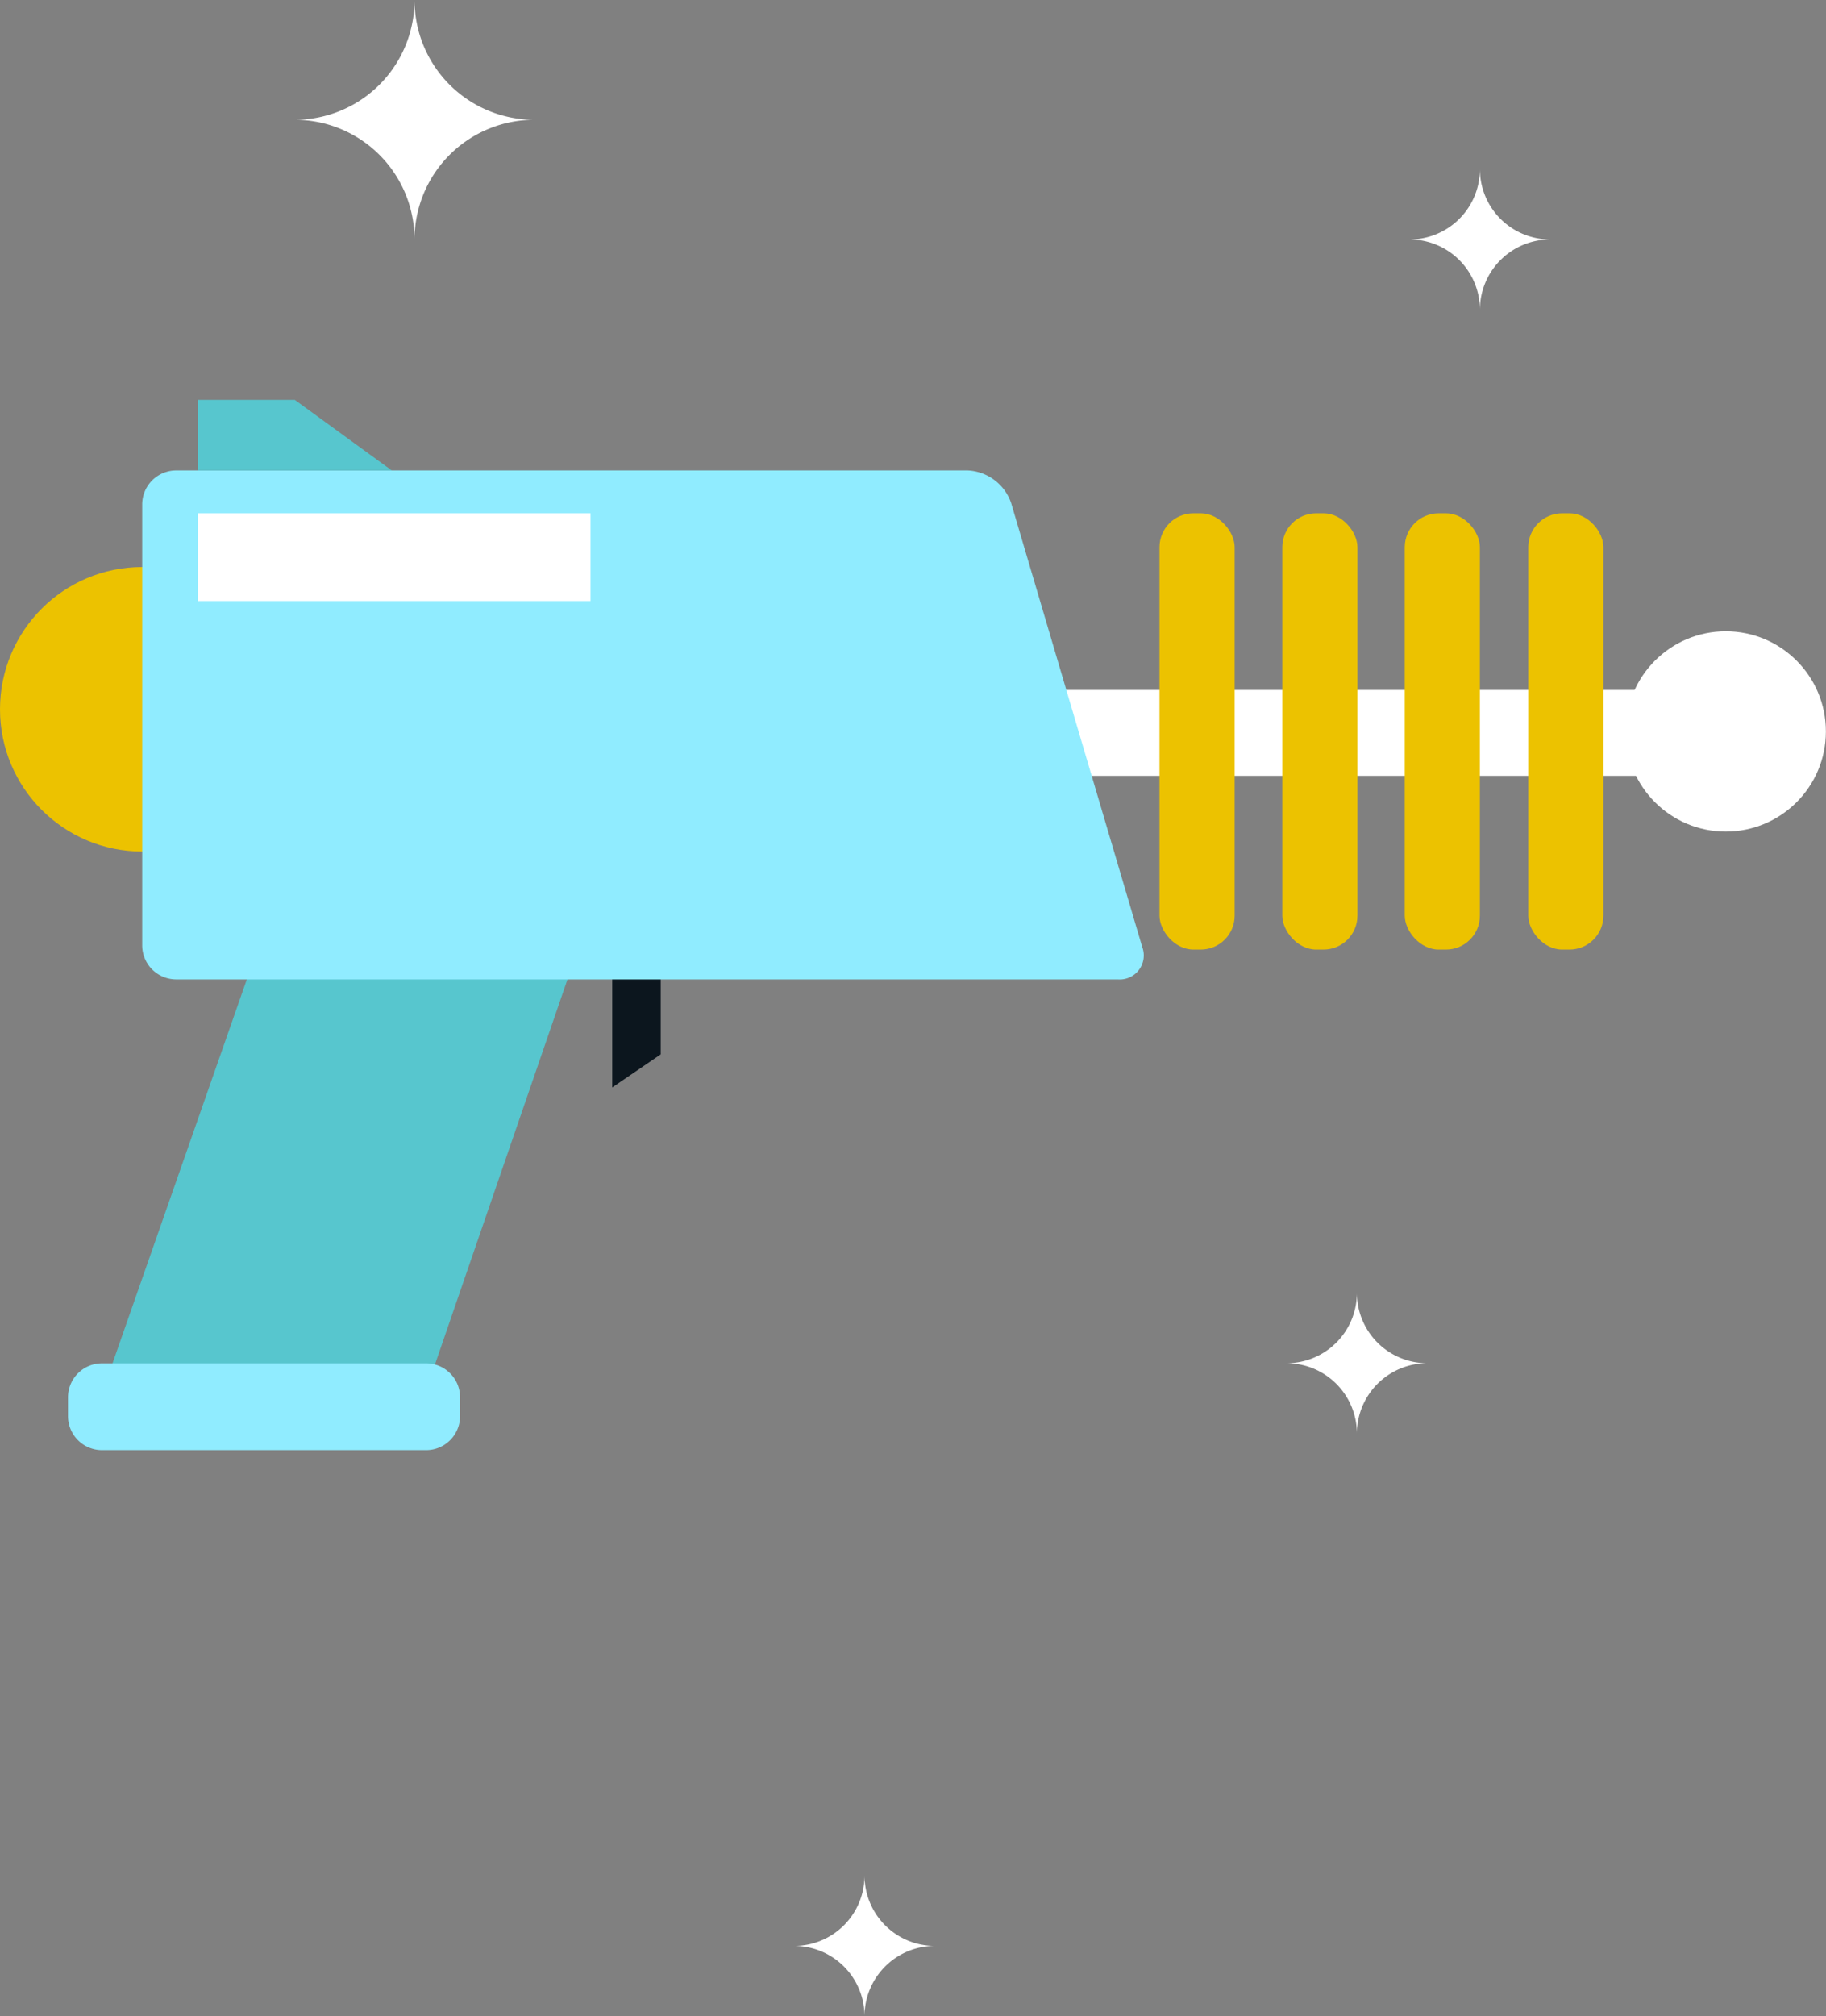 <svg id="圖層_1" data-name="圖層 1" xmlns="http://www.w3.org/2000/svg" viewBox="0 0 174 192.05"><rect x="0" y="0" width="174" height="192.05" fill="#808080" stroke="none"/><defs><style>.cls-1{fill:#fff;}.cls-2{fill:#ecc200;}.cls-3{fill:#57c6ce;}.cls-4{fill:#90ecff;}.cls-5{fill:#0c161e;}</style></defs><title>questionTitle</title><g id="Alien_Shotgun" data-name="Alien Shotgun"><g id="Alien_Shotgun-2" data-name="Alien Shotgun"><rect class="cls-1" x="96.67" y="65.72" width="70.66" height="8.18"/><circle class="cls-1" cx="164.45" cy="69.67" r="9.54"/><rect class="cls-2" x="145.63" y="48.89" width="7.16" height="41.56" rx="3.23" ry="3.23"/><rect class="cls-2" x="133.86" y="48.89" width="7.16" height="41.56" rx="3.23" ry="3.23"/><rect class="cls-2" x="122.19" y="48.89" width="7.16" height="41.56" rx="3.23" ry="3.23"/><rect class="cls-2" x="110.49" y="48.89" width="7.16" height="41.56" rx="3.23" ry="3.23"/><circle class="cls-2" cx="13.55" cy="67.56" r="13.55"/><polygon class="cls-3" points="10.42 130.72 38.97 137.17 57.4 83.63 30.18 74.26 10.42 130.72"/><path class="cls-4" d="M6.48,134.9a3.24,3.24,0,0,0,3.23,3.23h30.9a3.24,3.24,0,0,0,3.23-3.23v-1.81a3.24,3.24,0,0,0-3.23-3.23H9.71a3.24,3.24,0,0,0-3.23,3.23Z"/><polygon class="cls-5" points="58.34 103.58 62.96 100.43 62.96 90.04 58.34 90.04 58.34 103.58"/><path class="cls-4" d="M13.55,90.06a3.24,3.24,0,0,0,3.23,3.23h89.74a2.29,2.29,0,0,0,2.32-3.1L96.35,47.91a4.6,4.6,0,0,0-4.15-3.1H16.78A3.24,3.24,0,0,0,13.55,48Z"/><polygon class="cls-3" points="18.86 38.09 28.09 38.09 37.33 44.81 18.86 44.81 18.86 38.09"/><rect class="cls-1" x="18.86" y="48.89" width="37.41" height="8.36"/></g><g id="Star"><path class="cls-1" d="M50.91,11.41A11.41,11.41,0,0,1,39.5,0,11.41,11.41,0,0,1,28.09,11.41,11.41,11.41,0,0,1,39.5,22.81,11.41,11.41,0,0,1,50.91,11.41Z"/><path class="cls-1" d="M89.08,185.35a6.7,6.7,0,0,1-6.7-6.7,6.7,6.7,0,0,1-6.7,6.7,6.7,6.7,0,0,1,6.7,6.7A6.7,6.7,0,0,1,89.08,185.35Z"/><path class="cls-1" d="M136,129.85a6.7,6.7,0,0,1-6.7-6.7,6.7,6.7,0,0,1-6.7,6.7,6.7,6.7,0,0,1,6.7,6.7A6.7,6.7,0,0,1,136,129.85Z"/><path class="cls-1" d="M147.72,22.81a6.7,6.7,0,0,1-6.7-6.7,6.7,6.7,0,0,1-6.7,6.7,6.7,6.7,0,0,1,6.7,6.7A6.7,6.7,0,0,1,147.72,22.81Z"/></g></g></svg>